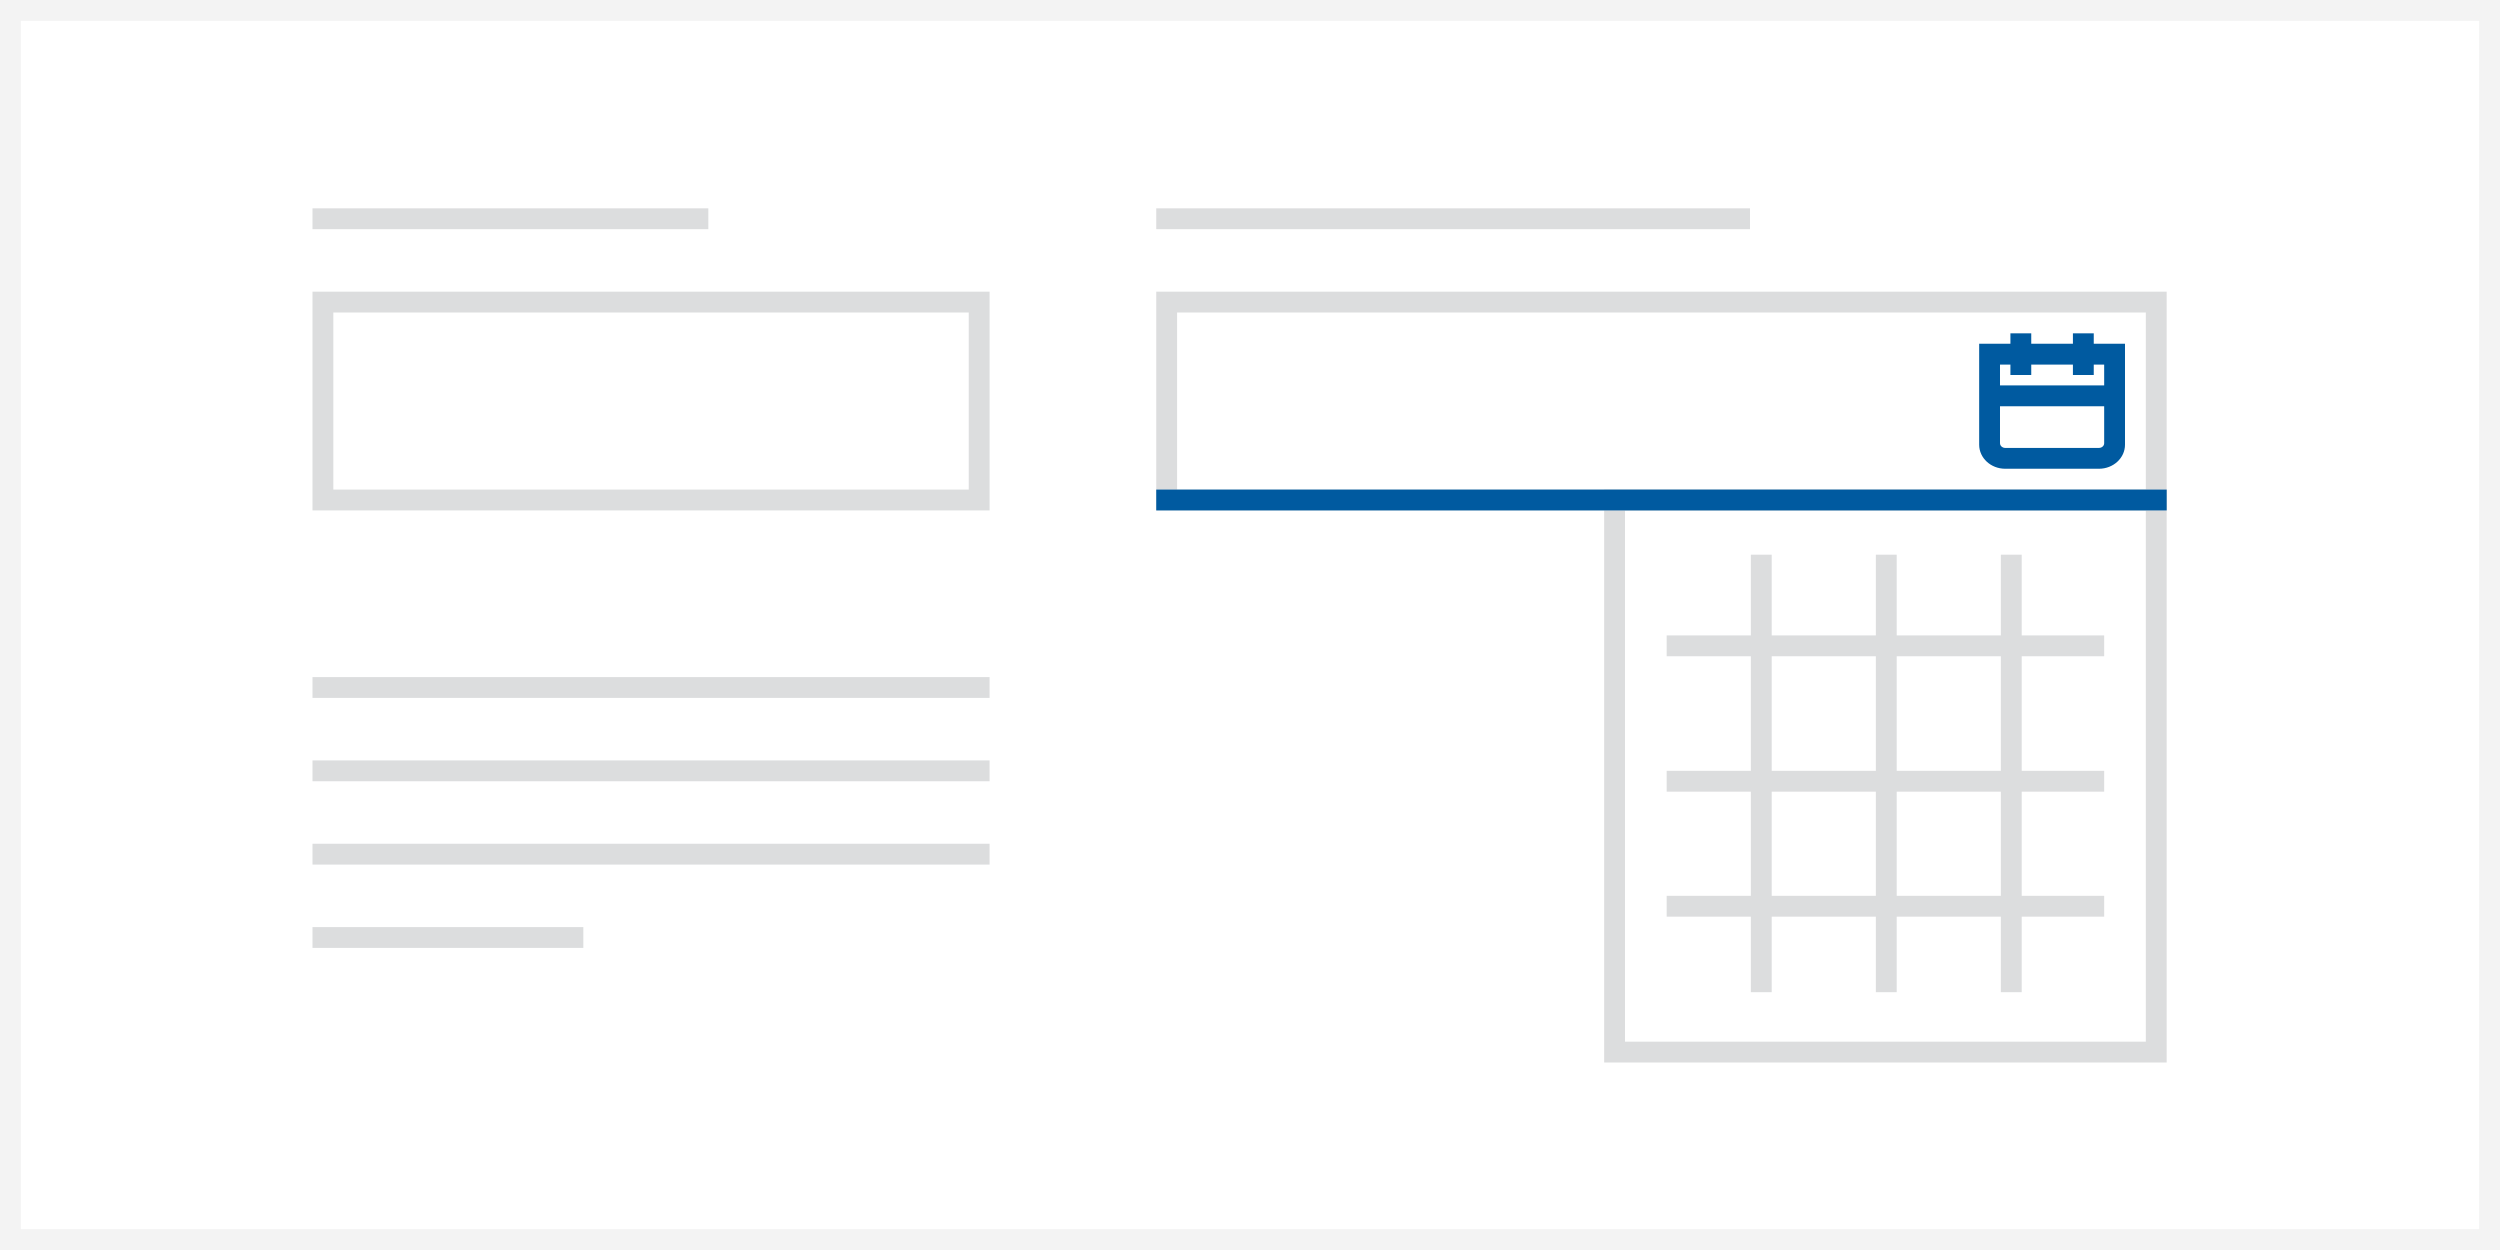 <?xml version="1.0" encoding="UTF-8"?>
<svg width="240px" height="120px" viewBox="0 0 240 120" version="1.1" xmlns="http://www.w3.org/2000/svg" xmlns:xlink="http://www.w3.org/1999/xlink">
    <rect x="0" y="0" width="240" height="120" fill="#808080" stroke="none"/>
    <!-- Generator: Sketch 61 (89581) - https://sketch.com -->
    <title>datepicker</title>
    <desc>Created with Sketch.</desc>
    <g id="Gladdesign" stroke="none" stroke-width="1" fill="none" fill-rule="evenodd">
        <g id="sidlayout-Component-landing-page-forms" transform="translate(-426, -656)">
            <g id="datepicker" transform="translate(426, 656)">
                <rect id="Background" stroke="#F3F3F3" stroke-width="2" fill="#FFFFFF" x="1" y="1" width="238" height="118"></rect>
                <g id="Group-3" transform="translate(71, 22)">
                    <g id="Group-4"></g>
                </g>
                <g id="Group-3-Copy" transform="translate(114, 41)">
                    <g id="Group-4"></g>
                </g>
                <path d="M195,32 L195,33 L199,33 L199,32 L201,32 L201,33 L204,33 L204,42.692 C204,43.967 202.881,45 201.5,45 L201.5,45 L192.5,45 C191.119,45 190,43.967 190,42.692 L190,42.692 L190,33 L193,33 L193,32 L195,32 Z M202,39 L192,39 L192,42.556 C192,42.746 192.135,42.909 192.326,42.972 L192.41,42.993 L192.5,43 L201.5,43 C201.776,43 202,42.801 202,42.556 L202,42.556 L202,39 Z M193,35 L192,35 L192,37 L202,37 L202,35 L201,35 L201,36 L199,36 L199,35 L195,35 L195,36 L193,36 L193,35 Z" id="Combined-Shape" fill="#005AA0"></path>
                <rect id="Rectangle-Copy-2" stroke="#DCDDDE" stroke-width="2" x="112" y="29" width="95" height="19"></rect>
                <rect id="Rectangle-Copy-2" stroke="#DCDDDE" stroke-width="2" x="155" y="48" width="52" height="53"></rect>
                <line x1="160" y1="62" x2="202" y2="62" id="Path-2" stroke="#DCDDDE" stroke-width="2"></line>
                <line x1="160" y1="75" x2="202" y2="75" id="Path-2-Copy" stroke="#DCDDDE" stroke-width="2"></line>
                <line x1="160" y1="87" x2="202" y2="87" id="Path-2-Copy-4" stroke="#DCDDDE" stroke-width="2"></line>
                <line x1="169.083" y1="95.25" x2="169.083" y2="53.25" id="Path-2-Copy" stroke="#DCDDDE" stroke-width="2"></line>
                <line x1="181.083" y1="95.25" x2="181.083" y2="53.25" id="Path-2-Copy-2" stroke="#DCDDDE" stroke-width="2"></line>
                <line x1="193.083" y1="95.25" x2="193.083" y2="53.25" id="Path-2-Copy-4" stroke="#DCDDDE" stroke-width="2"></line>
                <line x1="111" y1="48" x2="208" y2="48" id="Path-2" stroke="#005AA0" stroke-width="2"></line>
                <rect id="Rectangle-Copy-2" stroke="#DCDDDE" stroke-width="2" x="31" y="29" width="63" height="19"></rect>
                <line x1="30" y1="66" x2="95" y2="66" id="Path-2-Copy-5" stroke="#DCDDDE" stroke-width="2"></line>
                <line x1="30" y1="74" x2="95" y2="74" id="Path-2-Copy-6" stroke="#DCDDDE" stroke-width="2"></line>
                <line x1="30" y1="82" x2="95" y2="82" id="Path-2-Copy-7" stroke="#DCDDDE" stroke-width="2"></line>
                <line x1="30" y1="90" x2="56" y2="90" id="Path-2-Copy-8" stroke="#DCDDDE" stroke-width="2"></line>
                <line x1="111" y1="21" x2="168" y2="21" id="Path-2-Copy-3" stroke="#DCDDDE" stroke-width="2"></line>
                <line x1="30" y1="21" x2="68" y2="21" id="Path-2-Copy-3" stroke="#DCDDDE" stroke-width="2"></line>
            </g>
        </g>
    </g>
</svg>